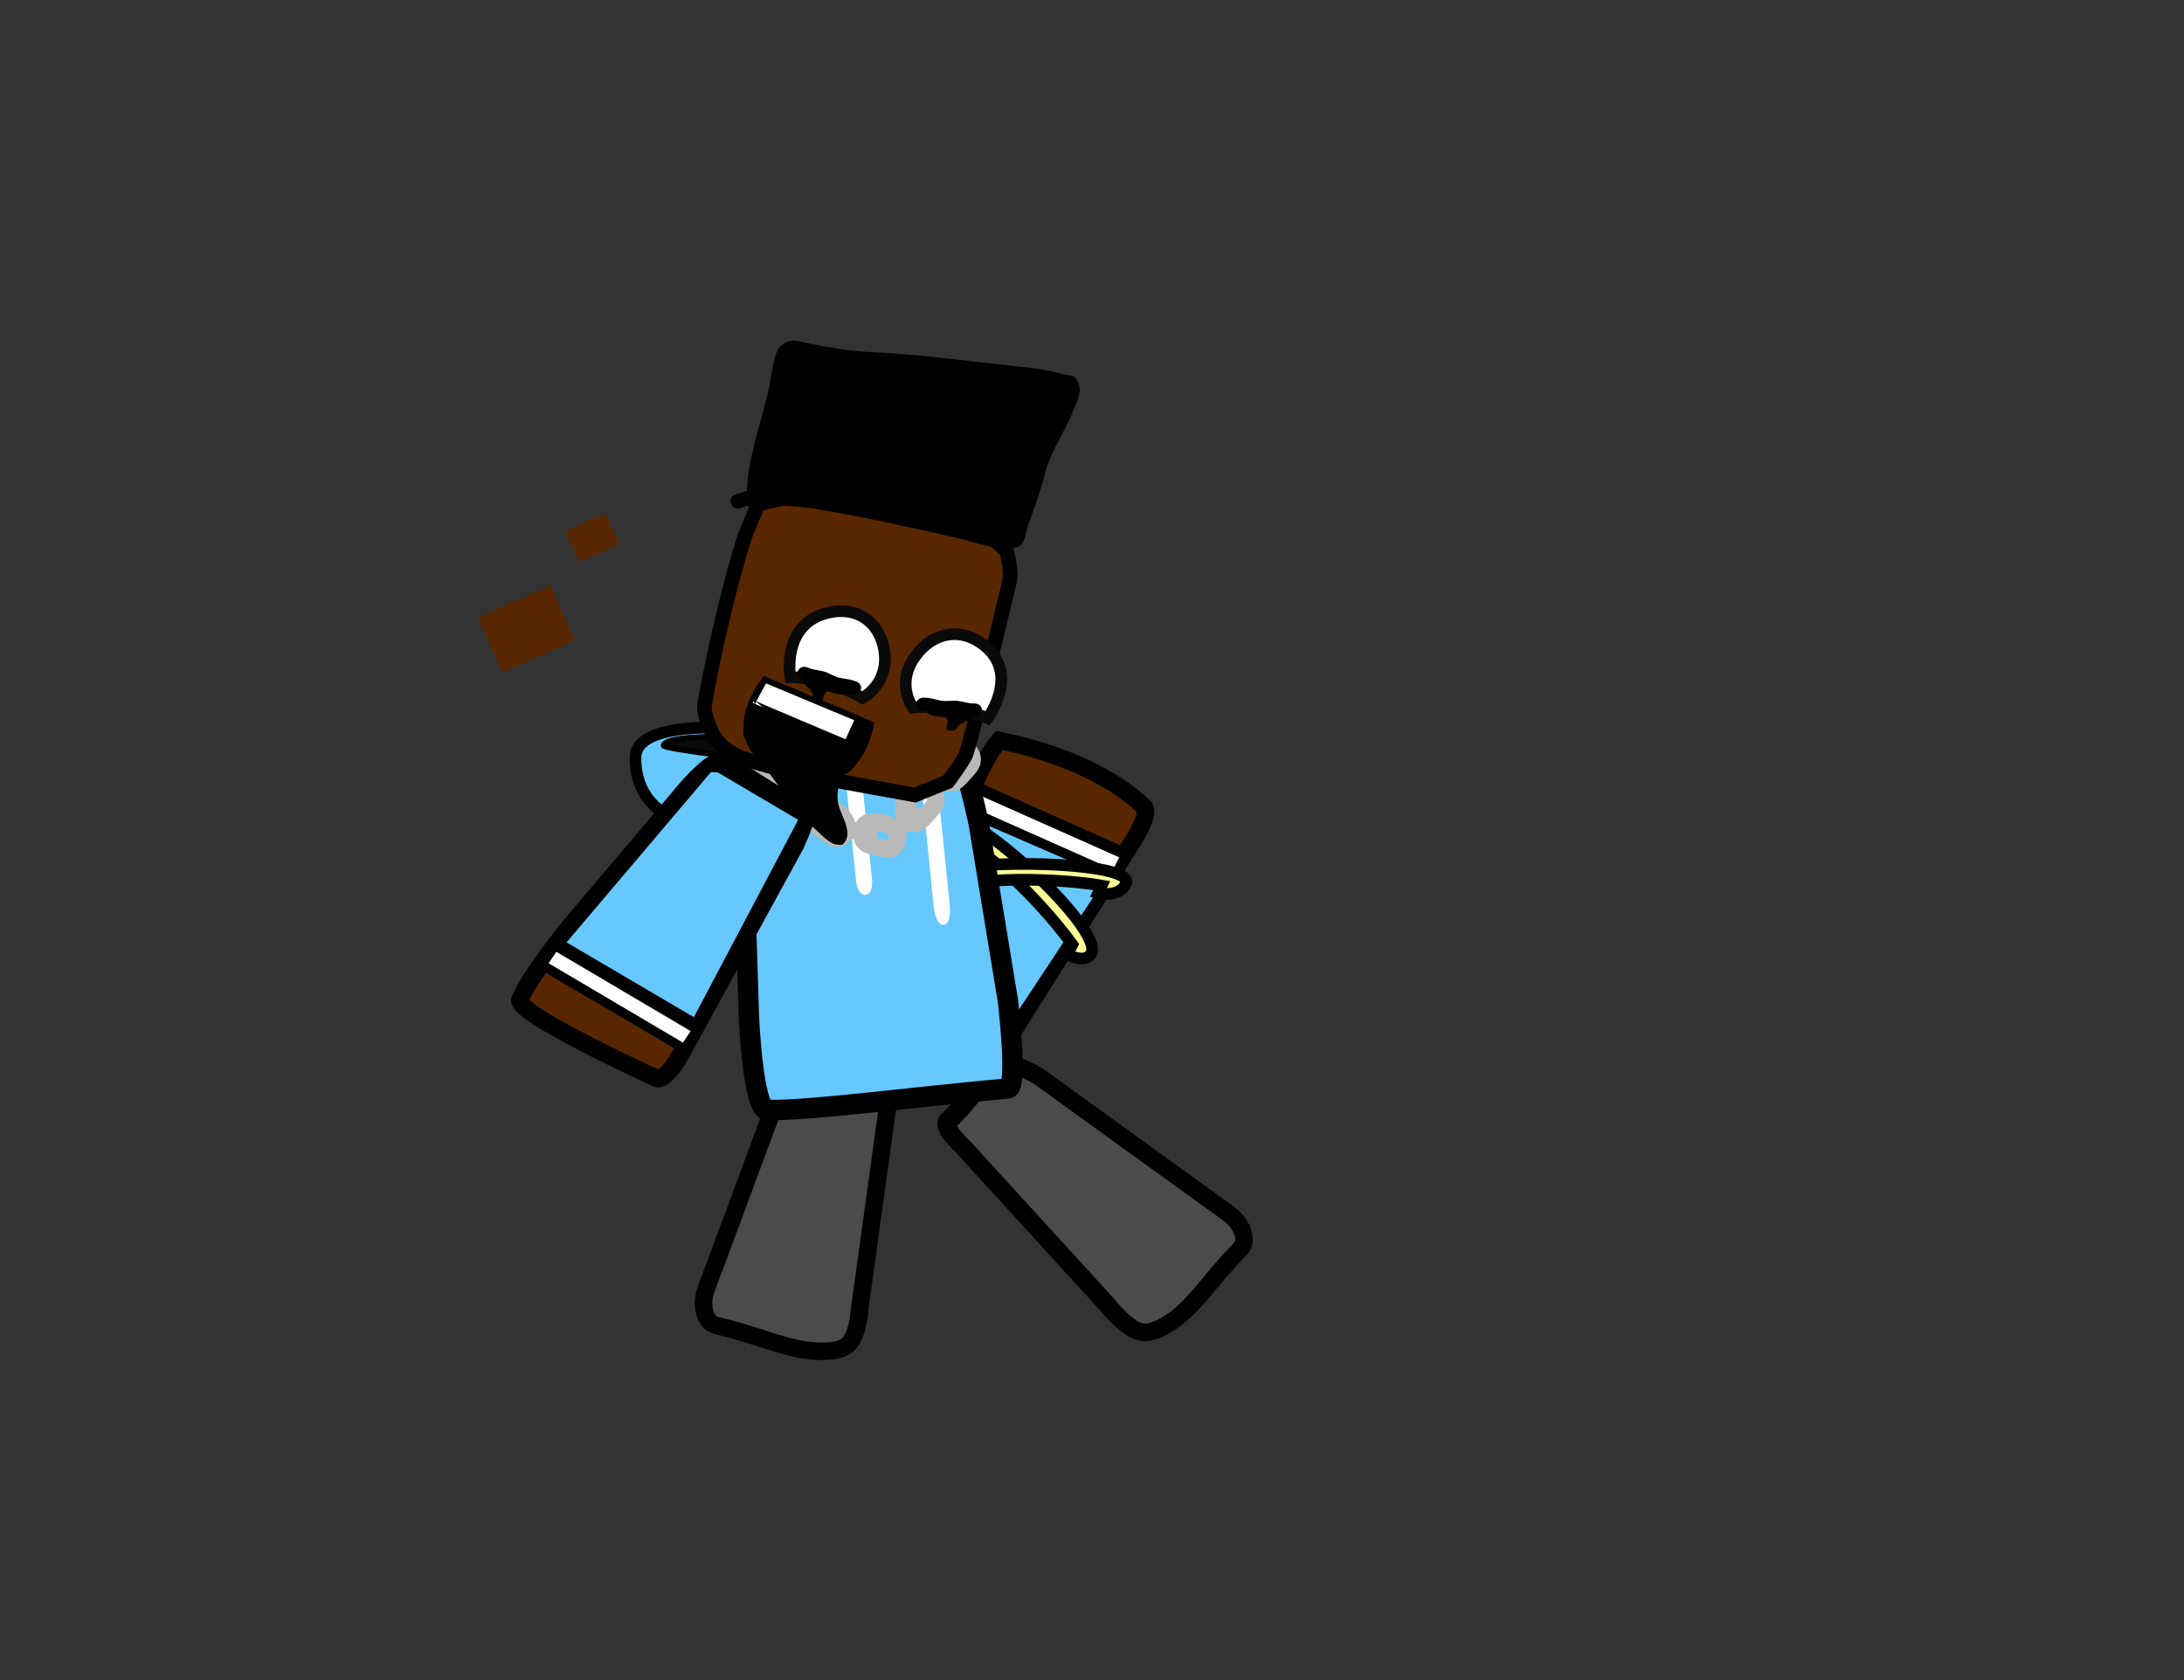 <svg version="1.1" xmlns="http://www.w3.org/2000/svg" xmlns:xlink="http://www.w3.org/1999/xlink" width="374.775" height="288.288" viewBox="0,0,374.775,288.288"><rect x="0" y="0" width="374.775" height="288.288" fill="#333333" stroke="none"/><g transform="translate(-52.613,-35.856)"><g data-paper-data="{&quot;isPaintingLayer&quot;:true}" fill-rule="nonzero" stroke-linejoin="miter" stroke-miterlimit="10" stroke-dasharray="" stroke-dashoffset="0" style="mix-blend-mode: normal"><path d="M52.613,324.144v-288.288h374.775v288.288z" fill="none" stroke="none" stroke-width="NaN" stroke-linecap="butt"/><g><g data-paper-data="{&quot;index&quot;:null}"><g stroke="#000000" stroke-width="3" stroke-linecap="round"><path d="M217.241,176.62c0,0 3.679,-10.175 6.834,-13.713c17.668,3.592 24.586,11.193 24.586,11.193c1.998,0.798 -2.169,6.94 -2.169,6.94c0,0 -7.715,12.239 -12.653,20.073c-3.242,5.144 -8.308,13.181 -8.308,13.181c0,0 -3.454,4.965 -4.497,4.455c-6.273,-3.073 -12.993,-4.891 -15.493,-7.439c-0.833,-0.849 1.093,-6.273 1.093,-6.273l10.607,-28.417z" data-paper-data="{&quot;origPos&quot;:null}" fill="#582700"/><path d="M220.082,171.512l24.761,11.039l-1.578,3.065l-24.918,-10.825z" data-paper-data="{&quot;origPos&quot;:null}" fill="none"/></g><path d="M243.262,186.122l-20.746,31.344l-1.542,0.061l-15.317,-6.683l13.183,-35.325z" fill="#66c8ff" stroke="#000000" stroke-width="1" stroke-linecap="round"/><path d="M244.673,182.968l-1.069,2.106l-24.619,-10.941l1.069,-2.106z" fill="#ffffff" stroke="none" stroke-width="0" stroke-linecap="butt"/></g><g fill="#fffc96" stroke="#000000" stroke-width="2" stroke-linecap="round"><path d="M216.084,181.484c0,0 -3.56,-2.85 -1.73,-5.245c2.928,-3.832 28.252,19.161 25.457,23.327c-1.142,1.702 -4.04,0.056 -4.04,0.056l0.854,-1.692c0,0 -3.739,-5.291 -9.518,-10.777c-5.699,-5.41 -10.42,-7.951 -10.42,-7.951z"/><path d="M213.013,189.608c0,0 -4.062,0.234 -3.627,-2.052c0.915,-4.799 38.404,-4.378 36.453,-0.119c-1.182,2.58 -4.761,1.641 -4.761,1.641l0.589,-1.262c0,0 -5.581,-1.044 -14.061,-1c-8.48,0.044 -14.191,1.541 -14.191,1.541z" data-paper-data="{&quot;index&quot;:null}"/></g></g><g data-paper-data="{&quot;origRot&quot;:0}" stroke="#000000" stroke-linecap="round"><path d="M217.676,232.518c0,0 -3.679,-3.346 -2.495,-4.42c3.495,-3.169 5.606,-7.442 10.071,-9.255c1.854,-0.753 5.571,1.757 5.571,1.757l28.003,20.24c0,0 2.921,2.055 4.554,3.291c1.747,1.321 3.317,4.287 1.795,5.832c-5.59,5.673 -7.955,10.171 -12.402,12.873c-1.62,0.984 -3.408,1.929 -5.201,1.256c-2.342,-0.879 -5.165,-4.499 -5.165,-4.499z" data-paper-data="{&quot;origPos&quot;:null}" fill="#ff0000" stroke-width="3"/><path d="M265.951,246.465c0,0 -2.439,6.077 -6.244,9.711c-2.92,2.787 -10.025,8.108 -10.025,8.108c0,0 -3.002,-0.859 -4.291,-1.915c-1.357,-1.113 -2.487,-3.643 -2.487,-3.643l16.83,-17.206z" data-paper-data="{&quot;origPos&quot;:null}" fill="#976e57" stroke-width="2"/><path d="M217.982,232.684c0,0 -3.679,-3.346 -2.495,-4.42c3.495,-3.169 5.606,-7.442 10.071,-9.255c1.854,-0.753 5.571,1.757 5.571,1.757l28.003,20.24c0,0 2.921,2.055 4.554,3.291c1.747,1.321 3.317,4.287 1.795,5.832c-5.59,5.673 -7.955,10.171 -12.402,12.873c-1.62,0.984 -3.408,1.929 -5.201,1.256c-2.342,-0.879 -5.165,-4.499 -5.165,-4.499z" data-paper-data="{&quot;origPos&quot;:null}" fill="#4b4b4b" stroke-width="3"/></g><path d="M200.242,259.703c0,0 -0.246,4.476 -1.692,6.41c-1.107,1.481 -3.156,1.606 -5.088,1.612c-5.302,0.016 -9.912,-2.538 -17.909,-4.425c-2.178,-0.514 -2.598,-3.8 -1.909,-5.8c0.645,-1.871 1.887,-5.086 1.887,-5.086l11.601,-31.278c0,0 1.643,-4.004 3.635,-4.322c4.798,-0.768 9.063,1.728 13.842,2.591c1.62,0.292 0.497,4.977 0.497,4.977c0,0 -1.23,8.931 -2.018,14.648c-1.112,8.068 -2.848,20.674 -2.848,20.674z" fill="#4b4b4b" stroke="#000000" stroke-width="3" stroke-linecap="round"/><g stroke="#000000" stroke-linecap="round"><path d="M191.876,177.957c0,0 -30.171,5.915 -30.224,-12.066c-0.02,-6.625 17.329,-5.027 17.329,-5.027z" data-paper-data="{&quot;origPos&quot;:null}" fill="#66c8ff" stroke-width="2"/><path d="M183.279,166.268c0,0 -17.014,-1.9 -16.791,-2.514c0.707,-1.946 13.299,-1.383 13.299,-1.383z" data-paper-data="{&quot;origPos&quot;:null}" fill="#0a0a0a" stroke-width="1"/></g><g><g><path d="M180.257,183.006c0,0 0.611,-14.528 2.852,-15.277c6.721,-2.247 22.559,-2.718 33.082,-3.652c1.627,-0.144 4.397,13.204 4.397,13.204l4.985,30.323c0,0 1.768,14.868 -0.006,15.026c-15.798,1.402 -34.227,3.893 -41.353,3.681c-2.375,-0.071 -3.084,-15.836 -3.084,-15.836z" data-paper-data="{&quot;origPos&quot;:null}" fill="#66c8ff" stroke="#000000" stroke-width="3.5" stroke-linecap="round"/><path d="M201.136,189.389c-1.374,0.122 -1.625,-2.354 -1.625,-2.354c-0.521,-5.136 -1.209,-11.923 -1.729,-17.06c0,0 -0.251,-2.476 1.123,-2.598c1.374,-0.122 1.625,2.354 1.625,2.354c0.521,5.136 1.041,10.272 1.562,15.409l0.167,1.651c0,0 0.251,2.476 -1.123,2.598z" fill="#ffffff" stroke="none" stroke-width="0.5" stroke-linecap="butt"/><path d="M214.543,194.561c-1.374,0.122 -1.69,-2.989 -1.69,-2.989c-0.654,-6.453 -1.518,-14.979 -2.172,-21.432c0,0 -0.315,-3.111 1.059,-3.233c1.374,-0.122 1.69,2.989 1.69,2.989c0.654,6.453 1.308,12.905 1.962,19.358l0.21,2.074c0,0 0.315,3.111 -1.059,3.233z" fill="#ffffff" stroke="none" stroke-width="0.5" stroke-linecap="butt"/></g><g fill="none" stroke="#b9b9b9" stroke-width="3"><path d="M214.385,169.294c-1.018,-1.274 -0.169,-2.574 1.01,-3.902c1.178,-1.328 2.447,-1.814 3.258,-0.907c1.719,1.924 0.233,3.035 -0.69,4.075c-1.178,1.328 -2.14,2.533 -3.577,0.734z" stroke-linecap="butt"/><path d="M212.871,171.366l2.502,-2.753" stroke-linecap="round"/><path d="M209.161,172.327c1.178,-1.328 2.447,-1.814 3.258,-0.907c1.719,1.924 0.233,3.035 -0.69,4.075c-1.178,1.328 -2.14,2.533 -3.577,0.734c-1.018,-1.274 -0.169,-2.574 1.01,-3.902z" stroke-linecap="butt"/><path d="M209.139,175.548l-2.502,2.753" stroke-linecap="round"/><path d="M200.61,178.382c0.261,-1.666 1.701,-1.638 3.364,-1.325c1.663,0.313 2.792,1.194 2.66,2.459c-0.281,2.682 -1.984,1.962 -3.287,1.717c-1.663,-0.313 -3.106,-0.499 -2.737,-2.851z" stroke-linecap="butt"/><path d="M201.701,178.893l-3.485,-0.703" stroke-linecap="round"/><path d="M192.507,174.705c0.817,-1.395 2.147,-0.722 3.586,0.31c1.439,1.033 2.186,2.341 1.627,3.43c-1.186,2.309 -2.522,0.889 -3.649,0.081c-1.439,-1.033 -2.717,-1.851 -1.563,-3.821z" stroke-linecap="butt"/><path d="M193.346,175.661l-2.999,-2.207" stroke-linecap="round"/><path d="M184.969,169.222c0.817,-1.395 2.147,-0.722 3.586,0.31c1.439,1.033 2.186,2.341 1.627,3.43c-1.186,2.309 -2.522,0.889 -3.649,0.081c-1.439,-1.033 -2.717,-1.851 -1.563,-3.821z" stroke-linecap="butt"/><path d="M185.808,170.177l-2.999,-2.207" stroke-linecap="round"/></g></g><g data-paper-data="{&quot;index&quot;:null}"><path d="M209.625,172.271c-12.692,-2.254 -24.993,-4.475 -29.802,-6.401c-4.396,-1.76 -5.199,-4.726 -5.199,-4.726c0,0 -1.33,-2.732 -1.098,-4.251c0.695,-4.559 3.329,-17.476 6.7,-28.407c0.113,-0.365 0.19,-0.566 0.325,-0.924c0.407,-1.074 2.184,-5.204 2.184,-5.204c0,0 3.691,-1 5.607,-1.124c5.746,-0.371 19.279,3.688 33.773,6.834c1.314,0.285 3.226,2.359 3.226,2.359c0,0 0.955,3.379 0.487,5.314c-3.024,12.508 -6.418,26.337 -7.417,29.456c-0.333,1.04 -3.139,4.786 -3.139,4.786z" fill="#582700" stroke="#000000" stroke-width="2.5" stroke-linecap="round"/><path d="M178.074,122.307c-0.474,-1.169 0.775,-1.612 0.775,-1.612l1.534,-0.501c0.132,-0.013 0.263,-0.025 0.395,-0.037c0.12,-5.872 2.73,-12.51 3.876,-18.127c0.297,-1.457 0.731,-5.472 1.744,-6.581c1.697,-1.858 3.369,-0.945 5.359,-0.585c3.385,0.613 6.735,1.26 10.18,1.403c8.538,0.364 16.824,1.605 25.303,2.454c2.676,0.268 5.265,0.645 7.867,1.338c0.712,0.189 1.69,0.111 2.094,0.691c1.432,2.055 0.263,3.838 -0.472,5.703c-1.465,3.721 -3.882,6.876 -4.828,10.787c-0.745,2.988 -1.884,5.985 -2.916,8.894c-0.356,1.004 -0.396,2.976 -1.67,3.547c-2.613,1.17 -8.292,-1.097 -10.939,-1.664c-8.07,-1.731 -16.108,-3.619 -24.27,-4.917c-2.937,-0.371 -5.755,-0.645 -8.65,-0.585c-0.104,0.361 -0.388,0.796 -1.147,0.864c-0.824,0.075 -1.187,-0.375 -1.343,-0.727c-0.1,0.009 -0.2,0.019 -0.301,0.029l-0.868,0.352c0,0 -1.249,0.443 -1.723,-0.725z" fill="#000000" stroke="none" stroke-width="0.5" stroke-linecap="butt"/><path d="M194.083,141.172c5.405,-1.598 9.476,1.317 10.266,6.318c0.906,5.735 -3.718,8.132 -3.718,8.132c0,0 -2.484,-1.514 -5.827,-2.463c-4.163,-1.182 -6.586,-1.122 -6.586,-1.122c0,0 -1.467,-8.697 5.865,-10.865z" fill="#ffffff" stroke="#0a0a0a" stroke-width="2" stroke-linecap="butt"/><path d="M221.881,146.93c5.59,4.94 0.22,12.17 0.22,12.17c0,0 -2.153,-1.041 -6.45,-1.674c-3.452,-0.508 -6.392,-0.158 -6.392,-0.158c0,0 -3.046,-4.042 0.44,-8.835c3.039,-4.179 8.062,-5.144 12.182,-1.503z" data-paper-data="{&quot;index&quot;:null}" fill="#ffffff" stroke="#0a0a0a" stroke-width="2" stroke-linecap="butt"/><g data-paper-data="{&quot;index&quot;:null}" stroke="#000000" stroke-width="1" stroke-linecap="butt"><path d="M187.132,168.344c-12.197,-5.21 -3.282,-15.853 -3.282,-15.853l18.23,7.605c0,0 -2.034,13.764 -14.947,8.248z" fill="#000000"/><path d="M187.313,164.154c2.906,2.348 4.529,5.472 3.933,5.39c-1.231,-0.169 -2.598,-0.551 -4.115,-1.199c-4.546,-1.942 -6.159,-4.638 -6.394,-7.257c-0.046,-0.509 3.907,0.91 6.575,3.067z" fill="#ff8484"/><path d="M181.704,156.437c0.836,-1.629 2.145,-3.945 2.145,-3.945l16.021,6.683l-1.908,4.181c0,0 -16.286,-6.867 -16.259,-6.92z" fill="#ffffff"/></g></g><g data-paper-data="{&quot;index&quot;:null}"><g data-paper-data="{&quot;origRot&quot;:0,&quot;index&quot;:null}" stroke="#000000" stroke-width="3" stroke-linecap="round"><path d="M165.1,220.797c0,0 -24.261,-11.071 -23.259,-13.448c1.808,-4.286 8.727,-12.738 8.727,-12.738l19.987,-23.586c0,0 3.867,-4.424 5.08,-4.22c3.638,0.613 8.874,4.953 15.005,8.268c1.019,0.551 -1.617,5.938 -1.617,5.938c0,0 -4.548,8.304 -7.458,13.619c-4.433,8.094 -11.358,20.74 -11.358,20.74c0,0 -3.317,6.58 -5.107,5.427z" data-paper-data="{&quot;origPos&quot;:null}" fill="#582700"/><path d="M146.688,201.302l22.579,13.237" fill="none"/><path d="M148.924,198.41l22.444,13.438" data-paper-data="{&quot;origPos&quot;:null}" fill="none"/></g><path d="M149.071,197.69l25.331,-29.88l1.548,0.1l14.298,8.439l-18.371,34.744z" fill="#66c8ff" stroke="#000000" stroke-width="1" stroke-linecap="round"/><path d="M146.754,201.147l1.33,-1.971l23.048,13.611l-1.33,1.971z" fill="#ffffff" stroke="none" stroke-width="0" stroke-linecap="butt"/></g><path d="M181.143,160.892c0.08,-0.024 0.138,-0.02 0.138,-0.02l0.182,0.017c1.397,-0.124 2.828,0.411 4.221,0.684c1.373,0.272 2.812,0.375 4.147,1.081c1.724,0.912 3.233,2.711 5.108,2.624c1.05,-0.049 2.192,-0.585 3.192,-1.11c0.322,-0.169 0.63,-0.638 0.962,-0.533c0.477,0.152 1.161,0.439 1.256,1.238c0.123,1.035 -1.059,2.365 -1.503,2.933c-0.243,0.222 -0.473,0.489 -0.729,0.665c-0.364,0.25 -0.815,0.104 -1.149,0.453c-0.314,0.327 -0.3,1.133 -0.433,1.711c-0.195,0.843 -0.264,1.825 -0.149,2.741c0.291,2.303 2.922,5.371 0.887,7.33c-0.277,0.267 -1.496,0.032 -1.799,-0.125c-1.244,-0.646 -2.359,-1.964 -3.515,-2.93c-0.75,-0.871 -1.562,-1.537 -2.302,-2.445c-2.018,-2.477 -3.985,-5.199 -5.901,-7.893c-1.077,-1.514 -2.073,-3.446 -3.28,-4.647c0,0 -0.535,-0.539 -0.214,-1.438c0.321,-0.898 0.857,-0.359 0.857,-0.359c0.008,0.008 0.015,0.016 0.023,0.024z" data-paper-data="{&quot;index&quot;:null}" fill="#000000" stroke="none" stroke-width="0.5" stroke-linecap="butt"/><path d="M192.412,155.994c-0.388,-0.225 -0.224,-0.863 -0.382,-1.21c-0.269,-0.243 -0.498,-0.559 -0.692,-0.883c-0.249,-0.256 -0.509,-0.504 -0.707,-0.734c0,0 -0.232,-0.269 -0.088,-0.548c-0.129,-0.043 -0.256,-0.089 -0.381,-0.141c0,0 -1.115,-0.478 -0.604,-1.522c0.511,-1.044 1.627,-0.565 1.627,-0.565c0.95,0.433 1.885,0.421 2.908,0.722c0.93,0.274 1.755,0.915 2.703,1.076c0.715,0.121 1.445,0.197 2.136,0.409l0.613,0.207c0,0 1.154,0.39 0.737,1.47c-0.417,1.08 -1.571,0.69 -1.571,0.69l-0.445,-0.151l-0.607,0.239c-1.191,0.031 -1.845,-0.216 -2.89,-0.573c-0.195,0.039 -0.4,0.099 -0.524,0.228c-0.023,0.033 -0.049,0.065 -0.076,0.096c-0.502,0.735 -0,2.21 -1.757,1.19z" fill="#000000" stroke="none" stroke-width="0.5" stroke-linecap="butt"/><path d="M216.294,161.211c-2.049,0.256 -0.945,-0.897 -1.081,-1.76c-0.011,-0.038 -0.02,-0.077 -0.027,-0.116c-0.056,-0.165 -0.217,-0.298 -0.378,-0.409c-1.109,-0.075 -1.814,-0.101 -2.886,-0.586l-0.449,-0.45l-0.472,-0.033c0,0 -1.224,-0.087 -1.131,-1.232c0.093,-1.145 1.317,-1.058 1.317,-1.058l0.65,0.046c0.723,0.072 1.422,0.283 2.127,0.446c0.935,0.217 1.968,-0.051 2.937,0.056c1.065,0.117 1.913,0.487 2.969,0.457c0,0 1.227,-0.008 1.236,1.14c0.009,1.148 -1.218,1.157 -1.218,1.157c-0.137,-0.001 -0.273,-0.007 -0.409,-0.018c0.009,0.309 -0.32,0.466 -0.32,0.466c-0.282,0.134 -0.627,0.26 -0.966,0.398c-0.319,0.221 -0.667,0.421 -1.019,0.54c-0.296,0.256 -0.427,0.9 -0.879,0.957z" data-paper-data="{&quot;index&quot;:null}" fill="#000000" stroke="none" stroke-width="0.5" stroke-linecap="butt"/><g data-paper-data="{&quot;index&quot;:null}" fill="#582700" stroke="none" stroke-width="0" stroke-linecap="butt"><path d="M147.07,136.313l4.164,9.399l-12.448,5.514l-4.164,-9.399z" data-paper-data="{&quot;index&quot;:null}"/><path d="M156.48,123.94l2.363,5.335l-6.859,3.038l-2.363,-5.335z" data-paper-data="{&quot;index&quot;:null}"/></g></g></g></svg>